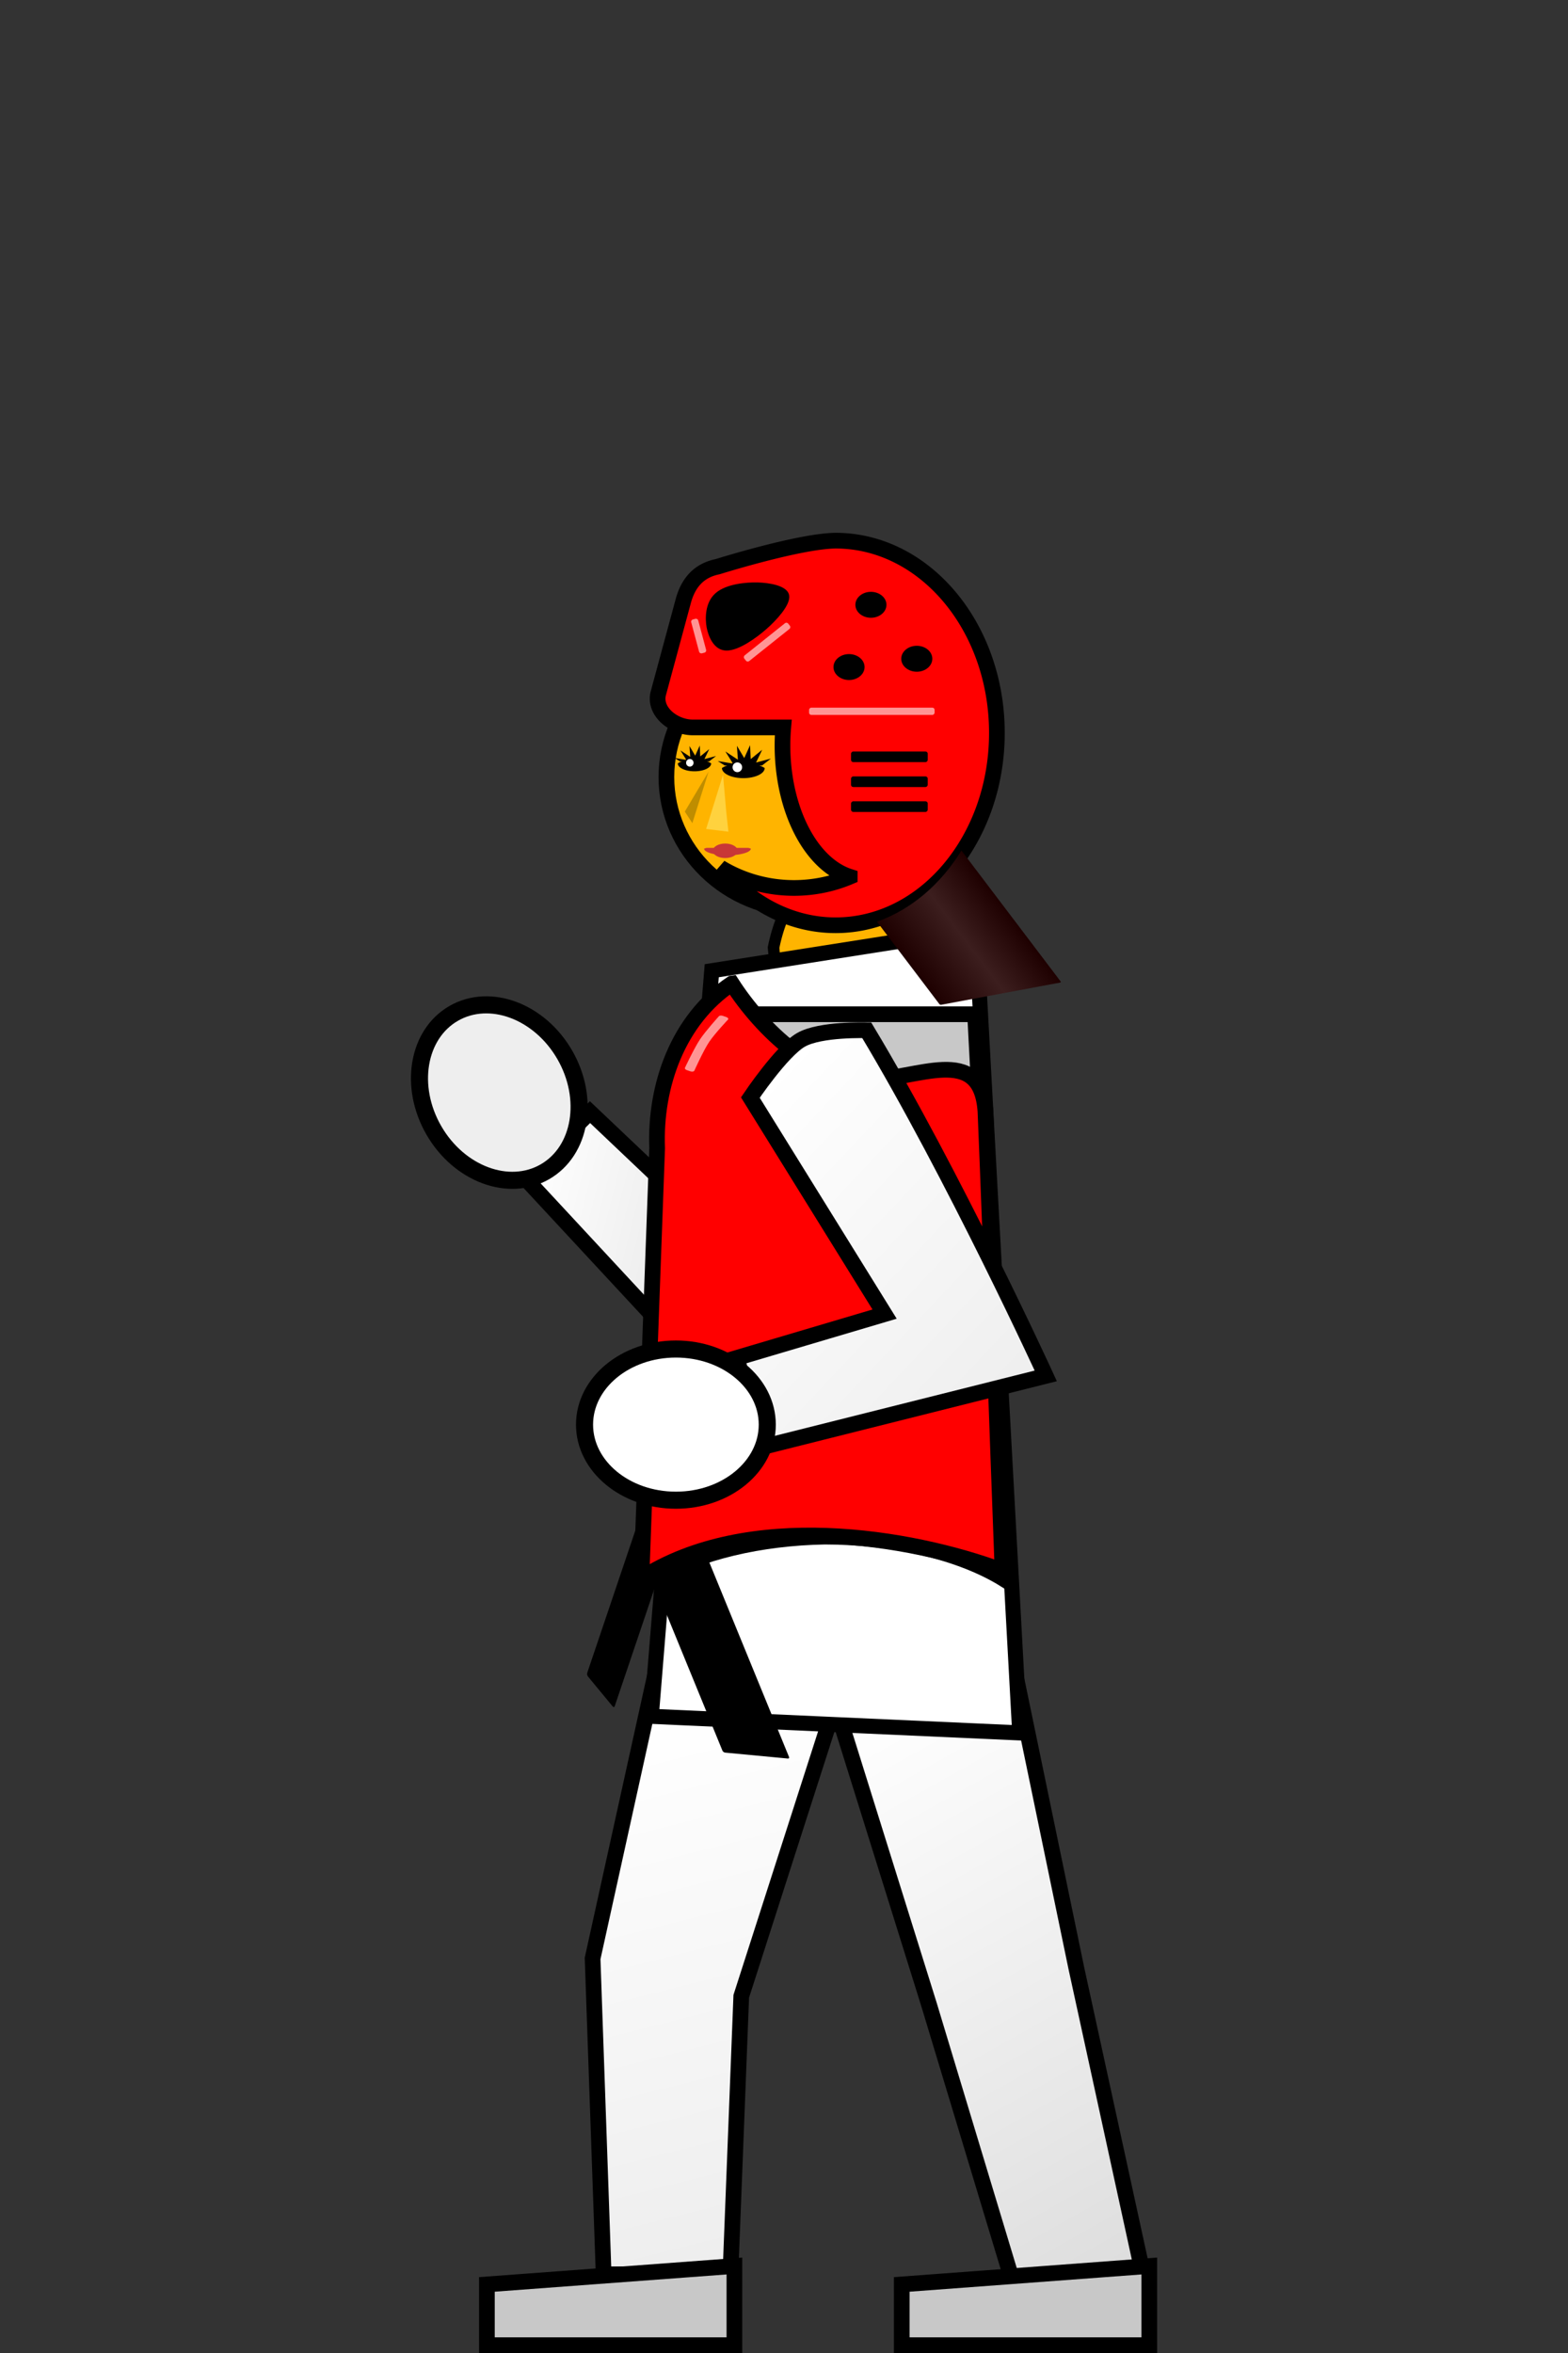 <?xml version="1.0" encoding="UTF-8" standalone="no"?>
<!-- Created with Inkscape (http://www.inkscape.org/) -->

<svg
   width="100mm"
   height="150mm"
   viewBox="0 0 100 150"
   version="1.1"
   id="svg5"
   inkscape:version="1.1.2 (0a00cf5339, 2022-02-04)"
   sodipodi:docname="red-player-guard.svg"
   xmlns:inkscape="http://www.inkscape.org/namespaces/inkscape"
   xmlns:sodipodi="http://sodipodi.sourceforge.net/DTD/sodipodi-0.dtd"
   xmlns:xlink="http://www.w3.org/1999/xlink"
   xmlns="http://www.w3.org/2000/svg"
   xmlns:svg="http://www.w3.org/2000/svg">
  <rect x="0" y="0" width="100" height="150" fill="#333333" stroke="none"/>
  <sodipodi:namedview
     id="namedview7"
     pagecolor="#ffffff"
     bordercolor="#666666"
     borderopacity="1.0"
     inkscape:pageshadow="2"
     inkscape:pageopacity="0.0"
     inkscape:pagecheckerboard="0"
     inkscape:document-units="mm"
     showgrid="false"
     showguides="true"
     inkscape:zoom="1.28"
     inkscape:cx="5.078125"
     inkscape:cy="371.48437"
     inkscape:window-width="1920"
     inkscape:window-height="1016"
     inkscape:window-x="0"
     inkscape:window-y="0"
     inkscape:window-maximized="1"
     inkscape:current-layer="g5030-9"
     fit-margin-top="0"
     fit-margin-left="0"
     fit-margin-right="0"
     fit-margin-bottom="0" />
  <defs
     id="defs2">
    <linearGradient
       inkscape:collect="always"
       id="linearGradient3694">
      <stop
         style="stop-color:#ffffff;stop-opacity:1"
         offset="0"
         id="stop3690" />
      <stop
         style="stop-color:#eeeeee;stop-opacity:1"
         offset="1"
         id="stop3692" />
    </linearGradient>
    <linearGradient
       inkscape:collect="always"
       id="linearGradient3360">
      <stop
         style="stop-color:#dddddd;stop-opacity:1"
         offset="0"
         id="stop3356" />
      <stop
         style="stop-color:#ffffff;stop-opacity:1"
         offset="1"
         id="stop3358" />
    </linearGradient>
    <linearGradient
       inkscape:collect="always"
       id="linearGradient2868">
      <stop
         style="stop-color:#eeeeee;stop-opacity:1"
         offset="0"
         id="stop2864" />
      <stop
         style="stop-color:#ffffff;stop-opacity:1"
         offset="1"
         id="stop2866" />
    </linearGradient>
    <linearGradient
       inkscape:collect="always"
       id="linearGradient2462">
      <stop
         style="stop-color:#dddddd;stop-opacity:1"
         offset="0"
         id="stop2458" />
      <stop
         style="stop-color:#ffffff;stop-opacity:1"
         offset="1"
         id="stop2460" />
    </linearGradient>
    <linearGradient
       inkscape:collect="always"
       xlink:href="#linearGradient23487"
       id="linearGradient23489"
       x1="-18.634"
       y1="55.656"
       x2="-3.588"
       y2="55.656"
       gradientUnits="userSpaceOnUse"
       gradientTransform="matrix(0.514,0.096,-0.314,0.414,141.891,79.157)" />
    <linearGradient
       inkscape:collect="always"
       id="linearGradient23487">
      <stop
         style="stop-color:#1e0000;stop-opacity:1"
         offset="0"
         id="stop23521" />
      <stop
         style="stop-color:#3c1e1e;stop-opacity:1"
         offset="0.466"
         id="stop23590" />
      <stop
         style="stop-color:#1e0000;stop-opacity:1"
         offset="1"
         id="stop23523" />
    </linearGradient>
    <linearGradient
       inkscape:collect="always"
       xlink:href="#linearGradient2462"
       id="linearGradient2464"
       x1="110.501"
       y1="87.702"
       x2="128.542"
       y2="83.135"
       gradientUnits="userSpaceOnUse" />
    <linearGradient
       inkscape:collect="always"
       xlink:href="#linearGradient2868"
       id="linearGradient2758"
       x1="125.684"
       y1="330.984"
       x2="196.781"
       y2="264.025"
       gradientUnits="userSpaceOnUse" />
    <linearGradient
       inkscape:collect="always"
       xlink:href="#linearGradient3360"
       id="linearGradient3098"
       x1="100.933"
       y1="545.966"
       x2="175.131"
       y2="413.889"
       gradientUnits="userSpaceOnUse" />
    <linearGradient
       inkscape:collect="always"
       xlink:href="#linearGradient3694"
       id="linearGradient3368"
       x1="116.737"
       y1="117.501"
       x2="108.327"
       y2="150.753"
       gradientUnits="userSpaceOnUse" />
  </defs>
  <g
     inkscape:label="Calque 1"
     inkscape:groupmode="layer"
     id="layer1"
     transform="translate(-79.185,-42.206)">
    <g
       id="g4531"
       transform="matrix(-1,0,0,1,258.37,0)">
      <g
         id="g8972"
         transform="translate(26.205,34.118)">
        <g
           id="g5030"
           transform="translate(0,1.587)">
          <path
             id="path846-8"
             style="fill:#ffb400;fill-opacity:1;stroke:#000000;stroke-width:0.736;stroke-linecap:round;stroke-miterlimit:3.5;stroke-dasharray:none;stroke-opacity:1;stop-color:#000000"
             d="m 102.05,63.263 a 4.643,8.583 4.771 0 1 1.596,3.646 4.643,8.583 4.771 0 1 -0.739,3.581 l -8.378,-0.699 a 4.643,8.583 4.771 0 1 -0.135,-3.654 4.643,8.583 4.771 0 1 2.179,-3.331 z" />
          <ellipse
             style="fill:#ffb400;fill-opacity:1;stroke:#000000;stroke-width:1;stroke-linecap:round;stroke-miterlimit:3.5;stroke-dasharray:none;stroke-opacity:1;stop-color:#000000"
             id="path846"
             cx="101.775"
             cy="56.038"
             rx="8.705"
             ry="8.451" />
          <path
             id="path846-5-7"
             style="fill:#000000;fill-opacity:1;stroke:#000000;stroke-width:1.127;stroke-linecap:round;stroke-miterlimit:3.5;stroke-dasharray:none;stroke-opacity:1;stop-color:#000000"
             d="m 101.775,47.587 a 8.705,8.451 0 0 0 -8.705,8.451 8.705,8.451 0 0 0 3.502,6.768 8.642,10.807 0 0 0 5.908,-10.245 8.642,10.807 0 0 0 -0.012,-0.552 8.642,10.807 40.838 0 0 2.193,-2.026 8.642,10.807 40.838 0 0 1.097,-1.46 8.705,8.451 0 0 0 -3.982,-0.936 z" />
        </g>
        <g
           id="g6701"
           transform="translate(-5.292)">
          <path
             id="rect4637-4-4"
             style="fill:url(#linearGradient3368);fill-opacity:1;stroke:#000000;stroke-width:1;stroke-linecap:round;stroke-miterlimit:3.5;stroke-dasharray:none;stop-color:#000000"
             d="m 116.435,114.602 -11.143,2.986 5.706,17.761 0.692,17.722 h 8.085 l 0.704,-20.134 z"
             sodipodi:nodetypes="ccccccc" />
          <path
             id="rect5732-6"
             style="fill:#c8c8c8;fill-opacity:1;stroke:#000000;stroke-width:1;stroke-linecap:round;stroke-miterlimit:3.5;stroke-dasharray:none;stop-color:#000000"
             d="m 111.435,152.542 15.785,1.174 v 3.872 H 111.435 Z"
             sodipodi:nodetypes="ccccc" />
        </g>
        <g
           id="g6701-2"
           transform="translate(-31.75)">
          <path
             id="rect4637-4-4-1"
             style="fill:url(#linearGradient3098);fill-opacity:1;stroke:#000000;stroke-width:3.78;stroke-linecap:round;stroke-miterlimit:3.5;stroke-dasharray:none;stop-color:#000000"
             d="m 133.018,402.604 -14.712,70.951 -16.089,73.754 29.516,7.908 22.013,-72.883 21.386,-68.445 z"
             transform="matrix(0.265,0,0,0.265,84.73,8.088)"
             sodipodi:nodetypes="ccccccc" />
          <path
             id="rect5732-6-7"
             style="fill:#c8c8c8;fill-opacity:1;stroke:#000000;stroke-width:1;stroke-linecap:round;stroke-miterlimit:3.5;stroke-dasharray:none;stop-color:#000000"
             d="m 111.435,152.542 15.785,1.174 v 3.872 H 111.435 Z"
             sodipodi:nodetypes="ccccc" />
        </g>
        <g
           id="g6487"
           transform="translate(-8.996)">
          <path
             id="rect4637-4-4-3"
             style="fill:#ffffff;fill-opacity:1;stroke:#000000;stroke-width:1;stroke-linecap:round;stroke-miterlimit:3.5;stroke-dasharray:none;stop-color:#000000"
             d="M 121.146,90.91 116.079,95.977 99.961,80.845 106.013,74.793 Z"
             sodipodi:nodetypes="ccccc" />
          <path
             id="rect4637-4-4-3-7"
             style="fill:url(#linearGradient2464);fill-opacity:1;stroke:#000000;stroke-width:1;stroke-linecap:round;stroke-miterlimit:3.5;stroke-dasharray:none;stop-color:#000000"
             d="m 124.348,78.985 4.194,4.149 -12.312,13.262 -5.01,-4.956 z"
             sodipodi:nodetypes="ccccc" />
          <ellipse
             style="opacity:1;fill:#eeeeee;fill-opacity:1;stroke:#000000;stroke-width:1.089;stroke-linecap:round;stroke-miterlimit:3.5;stroke-dasharray:none;stroke-opacity:1;stop-color:#000000"
             id="path6258"
             cx="151.571"
             cy="-2.255"
             transform="matrix(0.866,0.5,0.5,-0.866,0,0)"
             rx="4.819"
             ry="5.827" />
        </g>
        <path
           id="rect4637"
           style="opacity:1;fill:#ffffff;fill-opacity:1;stroke:#000000;stroke-width:0.962;stroke-linecap:round;stroke-miterlimit:3.5;stop-color:#000000"
           d="m 90.744,67.324 16.844,2.646 3.858,47.531 -23.501,1.058 z"
           sodipodi:nodetypes="ccccc" />
        <g
           id="g13167"
           transform="translate(90.488)">
          <g
             id="g12041">
            <path
               id="rect4637-5"
               style="fill:#c8c8c8;fill-opacity:1;stroke:#000000;stroke-width:3.78;stroke-linecap:round;stroke-miterlimit:3.5;stroke-dasharray:none;stop-color:#000000"
               d="m 411.68,115.238 -10.984,135.336 c 10.059,-5.886 24.756,-9.402 40.428,-9.674 16.888,0.028 32.823,3.833 43.256,10.33 l -7.135,-135.992 z"
               transform="matrix(-0.265,0,0,0.265,126.775,42.206)" />
          </g>
          <rect
             style="fill:#000000;fill-opacity:1;stroke:none;stroke-width:0.36;stroke-linecap:round;stroke-miterlimit:3.5;stroke-dasharray:none;stroke-opacity:1;stop-color:#000000"
             id="rect11194"
             width="4.263"
             height="14.942"
             x="-68.365"
             y="121.522"
             ry="0.12"
             transform="matrix(-0.996,0.094,-0.379,0.925,0,0)" />
          <rect
             style="fill:#000000;fill-opacity:1;stroke:none;stroke-width:0.304;stroke-linecap:round;stroke-miterlimit:3.5;stroke-dasharray:none;stroke-opacity:1;stop-color:#000000"
             id="rect11194-5"
             width="2.753"
             height="16.469"
             x="-18.048"
             y="-108.831"
             ry="0.132"
             transform="matrix(0.637,-0.771,-0.32,-0.947,0,0)" />
          <path
             id="path848-9-3"
             style="fill:#ff0000;fill-opacity:1;stroke:#000000;stroke-width:1;stroke-linecap:round;stroke-miterlimit:3.5;stroke-dasharray:none;stroke-opacity:1;stop-color:#000000"
             d="m 15.819,70.788 c 3.439,2.307 4.921,6.514 4.763,10.498 0.334,9.139 0.669,18.278 1.003,27.416 -6.79,-4.365 -17.076,-2.698 -23.03,-0.485 0.371,-9.754 0.688,-19.551 1.09,-29.278 0.296,-4.402 4.39,-2.004 7.605,-2.004 3.214,0 6.619,-3.118 8.568,-6.147 z"
             sodipodi:nodetypes="ccccccc" />
          <path
             id="rect6155-8"
             style="fill:#ffffff;fill-opacity:0.582;stroke-width:0.484;stroke-linecap:round;stroke-miterlimit:3.5;stop-color:#000000"
             d="m 16.651,72.88 c 0,0 0.837,0.924 1.2,1.468 0.364,0.545 0.954,1.801 0.954,1.801 0.029,0.056 -0.018,0.126 -0.12,0.16 l -0.223,0.075 c -0.102,0.035 -0.214,0.019 -0.25,-0.036 0,0 -0.581,-1.294 -0.947,-1.838 -0.366,-0.544 -1.207,-1.43 -1.207,-1.43 -0.043,-0.052 0.018,-0.126 0.12,-0.16 l 0.223,-0.075 c 0.102,-0.035 0.214,-0.019 0.25,0.036 z"
             sodipodi:nodetypes="szsssszssss" />
        </g>
        <g
           id="g6482"
           transform="translate(-5.292)">
          <path
             id="rect4637-4-4-3-5"
             style="fill:url(#linearGradient2758);fill-opacity:1;stroke:#000000;stroke-width:3.78;stroke-linecap:round;stroke-miterlimit:3.5;stroke-dasharray:none;stop-color:#000000"
             d="m 168.766,247.852 c -20.924,34.8 -43.082,83.133 -43.082,83.133 l 68.676,17.238 5.656,-21.57 -35.543,-10.533 32.309,-52.094 c 0,0 -7.499,-11.175 -12.168,-13.87 -4.669,-2.696 -15.847,-2.304 -15.847,-2.304 z"
             transform="matrix(0.265,0,0,0.265,58.271,8.088)"
             sodipodi:nodetypes="cccccczc" />
          <ellipse
             style="fill:#ffffff;fill-opacity:1;stroke:#000000;stroke-width:1.089;stroke-linecap:round;stroke-miterlimit:3.5;stroke-dasharray:none;stroke-opacity:1;stop-color:#000000"
             id="path6258-6"
             cx="98.905"
             cy="115.166"
             transform="matrix(0,1,1,0,0,0)"
             rx="4.819"
             ry="5.827" />
        </g>
        <g
           id="g5030-9"
           transform="translate(-0.154,1.435)">
          <path
             id="path846-5-7-0"
             style="fill:#000000;fill-opacity:1;stroke:#000000;stroke-width:1.127;stroke-linecap:round;stroke-miterlimit:3.5;stroke-dasharray:none;stroke-opacity:1;stop-color:#000000"
             d="m 101.775,47.587 a 8.705,8.451 0 0 0 -8.705,8.451 8.705,8.451 0 0 0 3.502,6.768 8.642,10.807 0 0 0 5.908,-10.245 8.642,10.807 0 0 0 -0.012,-0.552 8.642,10.807 40.838 0 0 2.193,-2.026 8.642,10.807 40.838 0 0 1.097,-1.46 8.705,8.451 0 0 0 -3.982,-0.936 z" />
          <path
             id="path846-6-8"
             style="fill:#ff0000;fill-opacity:1;stroke:#000000;stroke-width:1;stroke-linecap:round;stroke-miterlimit:3.5;stroke-dasharray:none;stroke-opacity:1;stop-color:#000000"
             d="m 99.848,41.119 c -5.683,-2.15e-4 -10.291,5.488 -10.291,12.259 -7.1e-5,6.771 4.607,12.259 10.291,12.259 2.764,-0.001 5.412,-1.327 7.347,-3.68 -1.388,0.847 -3.021,1.3 -4.692,1.302 -1.273,-1.3e-5 -2.479,-0.258 -3.561,-0.716 a 5.333,8.532 0 0 0 4.289,-8.365 5.333,8.532 0 0 0 -0.049,-1.153 h 5.772 c 1.214,0 2.508,-1.019 2.191,-2.191 l -1.587,-5.865 c -0.317,-1.171 -1.001,-1.951 -2.191,-2.191 0,0 -5.211,-1.634 -7.518,-1.659 z" />
          <ellipse
             style="fill:#000000;fill-opacity:1;stroke:none;stroke-width:0.58;stroke-linecap:round;stroke-miterlimit:3.5;stroke-dasharray:none;stop-color:#000000"
             id="path3135-1"
             cx="98.987"
             cy="49.177"
             rx="0.991"
             ry="0.827" />
          <ellipse
             style="fill:#000000;fill-opacity:1;stroke:none;stroke-width:0.58;stroke-linecap:round;stroke-miterlimit:3.5;stroke-dasharray:none;stop-color:#000000"
             id="path3135-1-2"
             cx="94.666"
             cy="48.648"
             rx="0.991"
             ry="0.827" />
          <ellipse
             style="fill:#000000;fill-opacity:1;stroke:none;stroke-width:0.58;stroke-linecap:round;stroke-miterlimit:3.5;stroke-dasharray:none;stop-color:#000000"
             id="path3135-1-2-9"
             cx="97.591"
             cy="45.208"
             rx="0.991"
             ry="0.827" />
          <rect
             style="fill:#000000;fill-opacity:1;stroke:none;stroke-width:1;stroke-linecap:round;stroke-miterlimit:3.5;stroke-dasharray:none;stop-color:#000000"
             id="rect3877"
             width="4.893"
             height="0.677"
             x="93.967"
             y="54.56"
             ry="0.144" />
          <rect
             style="fill:#000000;fill-opacity:1;stroke:none;stroke-width:1;stroke-linecap:round;stroke-miterlimit:3.5;stroke-dasharray:none;stop-color:#000000"
             id="rect3877-0"
             width="4.893"
             height="0.677"
             x="93.967"
             y="56.148"
             ry="0.144" />
          <rect
             style="fill:#000000;fill-opacity:1;stroke:none;stroke-width:1;stroke-linecap:round;stroke-miterlimit:3.5;stroke-dasharray:none;stop-color:#000000"
             id="rect3877-0-8"
             width="4.893"
             height="0.677"
             x="93.967"
             y="57.735"
             ry="0.144" />
          <path
             sodipodi:type="star"
             style="fill:#000000;fill-opacity:1;stroke:#000000;stroke-width:1.89;stroke-linecap:round;stroke-miterlimit:3.5;stroke-dasharray:none;stroke-opacity:1;stop-color:#000000"
             id="path4195"
             inkscape:flatsided="false"
             sodipodi:sides="3"
             sodipodi:cx="228.48053"
             sodipodi:cy="142.92908"
             sodipodi:r1="14.769868"
             sodipodi:r2="11.815894"
             sodipodi:arg1="1.1028519"
             sodipodi:arg2="2.1500495"
             inkscape:rounded="0.3"
             inkscape:randomized="0"
             transform="matrix(-0.122,0.073,0.141,0.134,113.431,9.898)"
             inkscape:transform-center-x="0.38406926"
             inkscape:transform-center-y="0.21010084"
             d="m 235.143,156.111 c -3.624,1.832 -9.731,-1.071 -13.13,-3.294 -3.399,-2.223 -8.505,-6.655 -8.279,-10.71 0.226,-4.055 5.793,-7.892 9.417,-9.724 3.624,-1.832 10.016,-4.038 13.415,-1.815 3.399,2.223 3.938,8.963 3.713,13.018 -0.226,4.055 -1.511,10.693 -5.136,12.525 z" />
          <rect
             style="fill:#ffffff;fill-opacity:0.582;stroke:none;stroke-width:0.587;stroke-linecap:round;stroke-miterlimit:3.5;stroke-dasharray:none;stroke-opacity:1;stop-color:#000000"
             id="rect6155"
             width="8.007"
             height="0.463"
             x="93.529"
             y="51.765"
             ry="0.144" />
          <rect
             style="fill:#ffffff;fill-opacity:0.582;stroke:none;stroke-width:0.393;stroke-linecap:round;stroke-miterlimit:3.5;stroke-dasharray:none;stroke-opacity:1;stop-color:#000000"
             id="rect6155-6"
             width="3.58"
             height="0.463"
             x="109.357"
             y="-28.006"
             ry="0.144"
             transform="rotate(38.574)" />
          <rect
             style="fill:#ffffff;fill-opacity:0.582;stroke:none;stroke-width:0.31;stroke-linecap:round;stroke-miterlimit:3.5;stroke-dasharray:none;stroke-opacity:1;stop-color:#000000"
             id="rect6155-6-3"
             width="2.235"
             height="0.463"
             x="-18.609"
             y="116.862"
             ry="0.144"
             transform="rotate(-75)" />
        </g>
      </g>
      <g
         id="g18120"
         transform="translate(26.34,35.831)">
        <path
           id="path1833-8"
           style="fill:#c83737;fill-opacity:1;stroke:none;stroke-width:0.285;stroke-linecap:round;stroke-miterlimit:3.5;stop-color:#000000"
           inkscape:transform-center-x="0.63586235"
           inkscape:transform-center-y="-0.44081509"
           d="m 105.125,60.425 a 1.491,0.426 0 0 0 -0.166,0.048 1.491,0.426 0 0 0 1.491,0.426 1.491,0.426 0 0 0 1.491,-0.426 1.491,0.426 0 0 0 -0.166,-0.048 z" />
        <path
           id="path20062"
           style="opacity:1;fill:#ffdd55;fill-opacity:0.733;stroke-width:0.78;stroke-linecap:round;stroke-miterlimit:3.5;stop-color:#000000"
           inkscape:transform-center-x="-0.11191252"
           inkscape:transform-center-y="-0.37138779"
           d="m 107.812,59.22 -1.423,0.173 0.141,-1.287 0.203,-2.34 0.539,1.727 z"
           sodipodi:nodetypes="cccccc" />
        <path
           id="path20062-7"
           style="opacity:1;fill:#806600;fill-opacity:0.502;stroke-width:0.558;stroke-linecap:round;stroke-miterlimit:3.5;stop-color:#000000"
           inkscape:transform-center-x="0.051699384"
           inkscape:transform-center-y="-0.24978063"
           d="m 108.69,58.85 0.481,-0.738 -1.516,-2.547 0.518,1.642 z"
           sodipodi:nodetypes="ccccc" />
        <g
           id="g23030">
          <path
             id="path1833"
             style="fill:#000000;fill-opacity:1;stroke:none;stroke-width:1.264;stroke-linecap:round;stroke-miterlimit:3.5;stop-color:#000000"
             inkscape:transform-center-x="0.58027427"
             inkscape:transform-center-y="0.66502045"
             d="m 191.004,178.789 -0.152,3.344 -2.766,-2.248 1.479,3.076 -3.58,-0.949 2.139,1.662 h 0.654 a 5.142,2.431 0 0 0 -1.293,0.611 5.142,2.431 0 0 0 5.143,2.432 5.142,2.431 0 0 0 5.143,-2.432 5.142,2.431 0 0 0 -1.293,-0.611 h 0.611 l 1.699,-1.066 -3.379,0.561 a 5.142,2.431 0 0 0 -0.199,-0.094 l 1.734,-2.775 -3.01,1.979 0.234,-3.344 -1.758,2.955 z"
             transform="matrix(0.265,0,0,0.265,54.393,6.501)" />
          <ellipse
             style="fill:#ffffff;fill-opacity:1;stroke:none;stroke-width:0.913;stroke-linecap:round;stroke-miterlimit:3.5;stroke-dasharray:none;stroke-opacity:1;stop-color:#000000"
             id="path18144"
             cx="105.82"
             cy="55.288"
             rx="0.305"
             ry="0.311" />
        </g>
        <g
           id="g23030-8"
           transform="matrix(0.781,0,0,0.781,26.206,11.823)">
          <path
             id="path1833-83"
             style="fill:#000000;fill-opacity:1;stroke:none;stroke-width:1.264;stroke-linecap:round;stroke-miterlimit:3.5;stop-color:#000000"
             inkscape:transform-center-x="0.58027427"
             inkscape:transform-center-y="0.66502045"
             d="m 191.004,178.789 -0.152,3.344 -2.766,-2.248 1.479,3.076 -3.58,-0.949 2.139,1.662 h 0.654 a 5.142,2.431 0 0 0 -1.293,0.611 5.142,2.431 0 0 0 5.143,2.432 5.142,2.431 0 0 0 5.143,-2.432 5.142,2.431 0 0 0 -1.293,-0.611 h 0.611 l 1.699,-1.066 -3.379,0.561 a 5.142,2.431 0 0 0 -0.199,-0.094 l 1.734,-2.775 -3.01,1.979 0.234,-3.344 -1.758,2.955 z"
             transform="matrix(0.265,0,0,0.265,54.393,6.501)" />
          <ellipse
             style="fill:#ffffff;fill-opacity:1;stroke:none;stroke-width:0.913;stroke-linecap:round;stroke-miterlimit:3.5;stroke-dasharray:none;stroke-opacity:1;stop-color:#000000"
             id="path18144-1"
             cx="105.82"
             cy="55.288"
             rx="0.305"
             ry="0.311" />
        </g>
        <ellipse
           style="opacity:1;fill:#c83737;fill-opacity:1;stroke:none;stroke-width:1.419;stroke-linecap:round;stroke-miterlimit:3.5;stroke-dasharray:none;stroke-opacity:1;stop-color:#000000"
           id="path23093"
           cx="106.594"
           cy="60.612"
           rx="0.79"
           ry="0.463" />
      </g>
      <path
         id="rect23459"
         style="fill:url(#linearGradient23489);fill-opacity:1;stroke:none;stroke-width:0.493;stroke-linecap:round;stroke-miterlimit:3.5;stroke-dasharray:none;stroke-opacity:1;stop-color:#000000"
         d="m 117.87,96.425 -6.325,8.345 c -0.025,0.033 -0.012,0.066 0.028,0.074 l 7.586,1.415 c 0.041,0.008 0.094,-0.013 0.119,-0.046 l 3.98,-5.25 c -2.189,-0.774 -4.074,-2.391 -5.388,-4.537 z" />
    </g>
  </g>
</svg>
